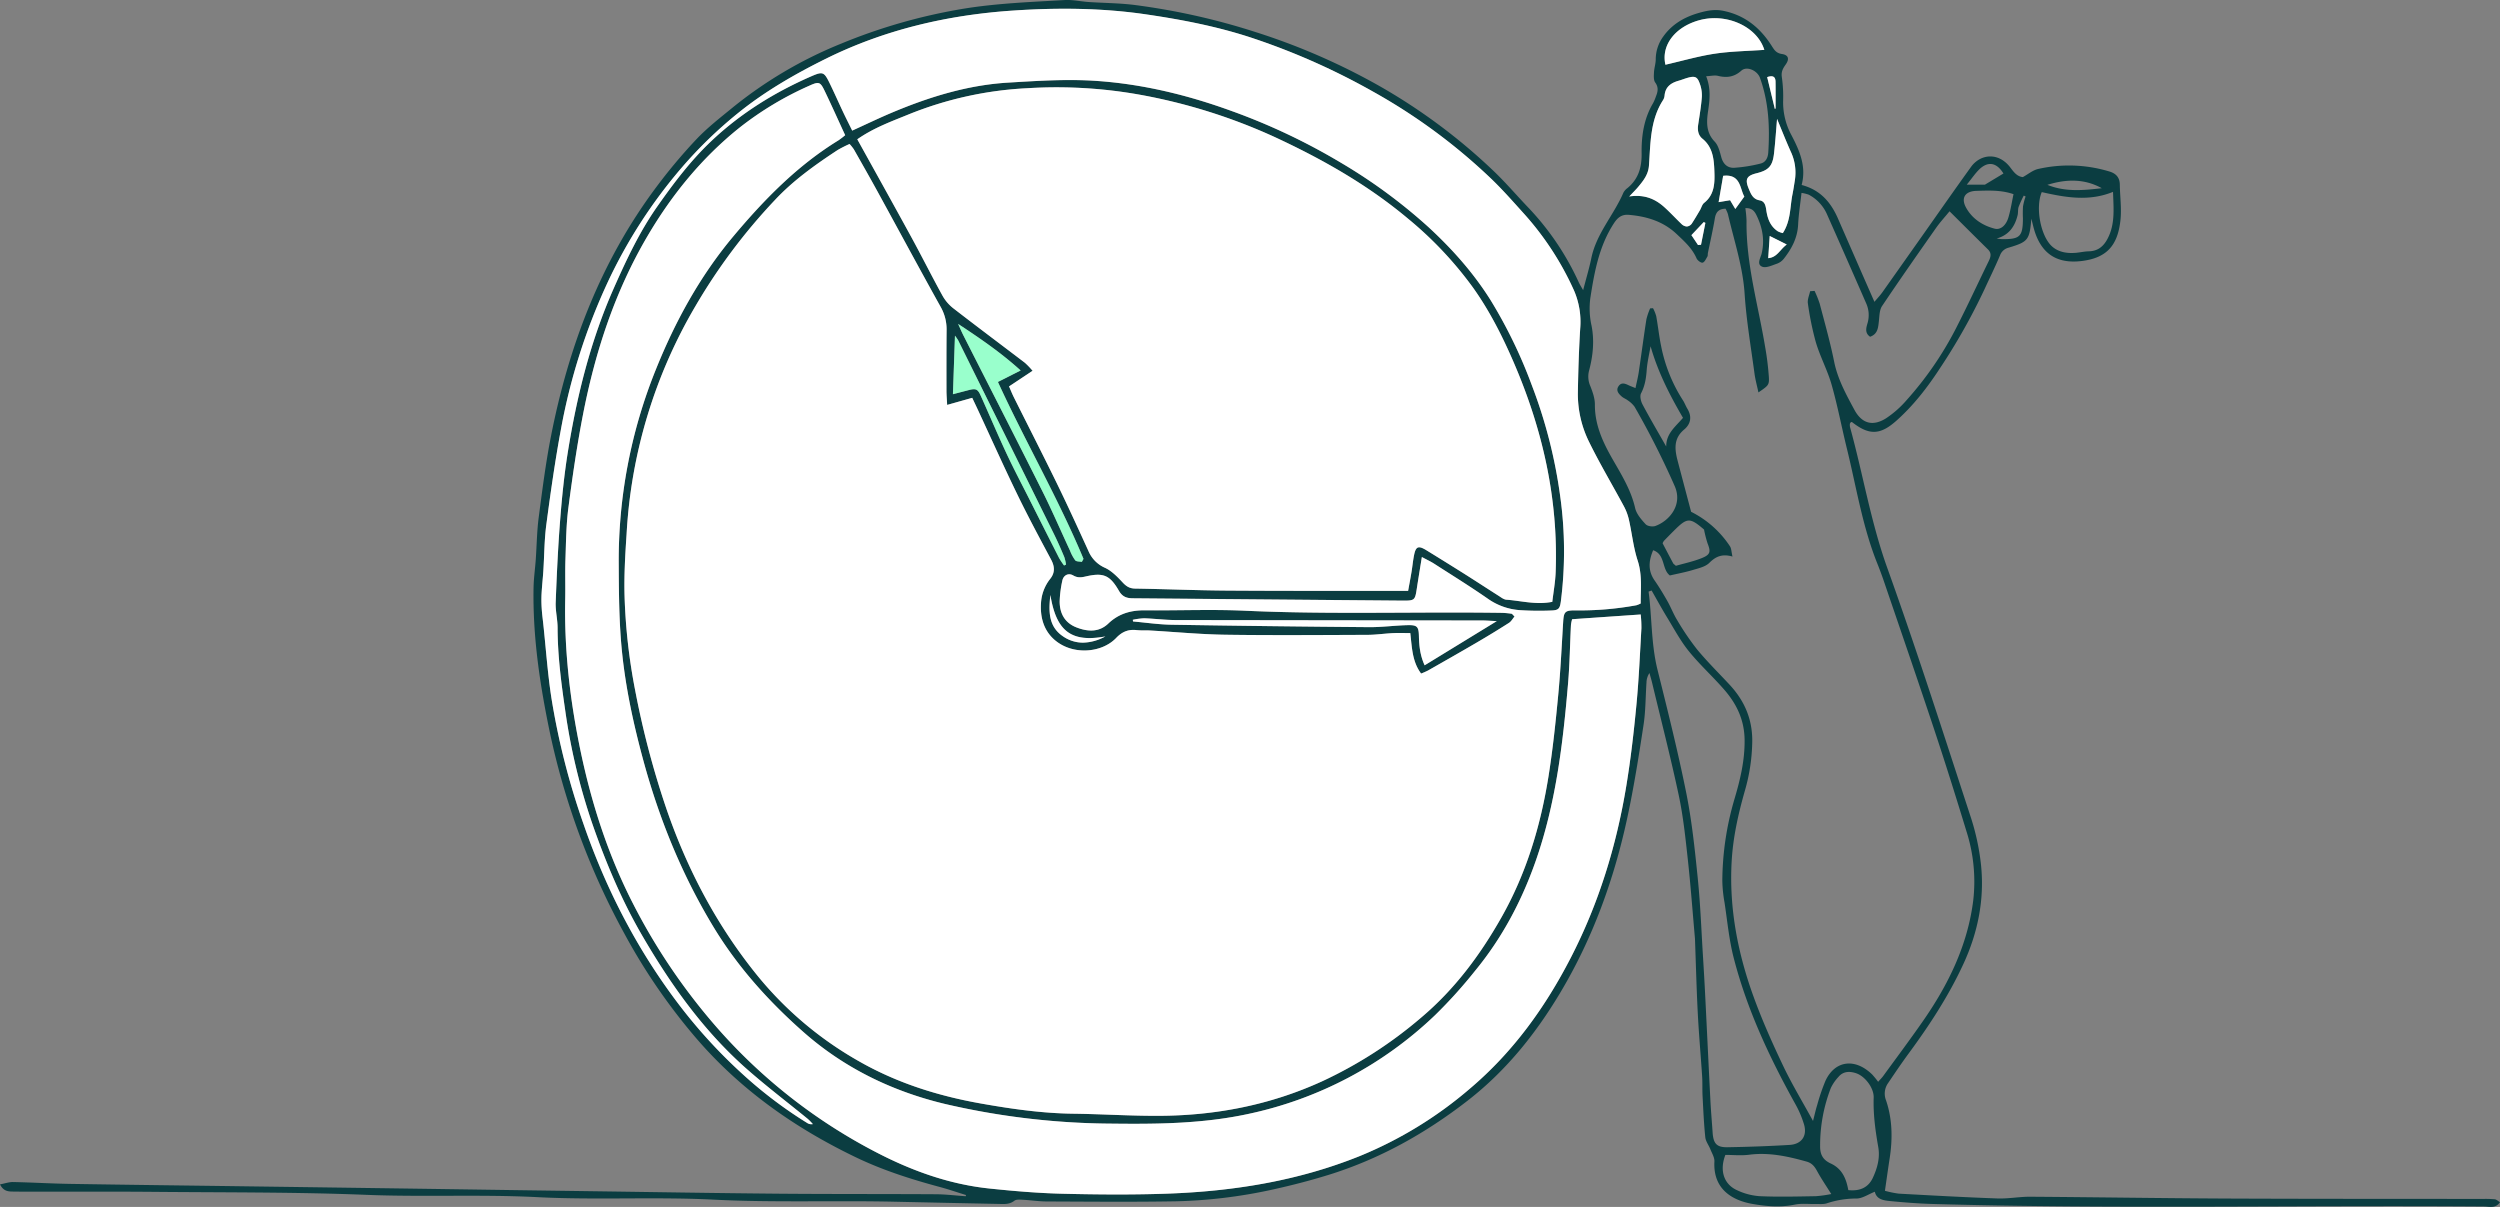 <svg xmlns="http://www.w3.org/2000/svg" width="1213.26" height="585.732" viewBox="0 0 1213.26 585.732">
  <rect x="0" y="0" width="1213.26" height="585.732" fill="#808080" stroke="none"/>
  <g id="Group_36920" data-name="Group 36920" transform="translate(0)">
    <path id="Path_76" data-name="Path 76" d="M777.466,1979.236c-4.9-.338-9.789-.938-14.685-.967-25.319-.158-50.639-.042-75.958-.265-29.841-.264-59.681-.77-89.52-1.187q-40.61-.569-81.217-1.173-42.983-.612-85.966-1.193c-29.05-.4-58.1-.738-87.151-1.207-9.273-.15-18.539-.7-27.812-.9-1.953-.039-3.919.68-6.364,1.142,1.614,3.2,3.759,3.436,5.921,3.479,3.559.072,7.12.04,10.681.046,19.584.027,39.167-.073,58.749.107,34.19.316,68.409.081,102.558,1.449,27.681,1.111,55.366-.292,82.985,1.123,28.466,1.456,56.95-.238,85.359,1.2,29.257,1.482,58.5.349,87.741,1.005q25.173.567,50.348,1.072c2.715.051,5.462.4,7.943-1.543.9-.7,2.621-.552,3.953-.48,3.929.207,7.85.817,11.777.833,20.373.083,40.752.286,61.12-.053a243.856,243.856,0,0,0,48.649-5.771c9.049-2,18.056-4.32,26.906-7.064,24.812-7.7,47.09-20.156,67.583-36.066,18.375-14.263,32.644-31.956,44.52-51.691,16.035-26.651,26.5-55.53,33-85.82,3.171-14.8,5.537-29.784,7.82-44.752,1.037-6.788.971-13.74,1.436-20.614a8.651,8.651,0,0,1,1.436-4.629c.429,1.563.9,3.113,1.282,4.688,4.366,18.216,9.049,36.366,12.944,54.683,2.162,10.173,3.244,20.6,4.378,30.958,1.391,12.708,2.327,25.464,3.456,38.2.036.394.047.787.063,1.183.433,11.819.728,23.643,1.339,35.451.526,10.216,1.45,20.413,2.115,30.621.2,3.149.036,6.322.2,9.475.35,6.686.637,13.381,1.323,20.035.208,2.018,1.7,3.884,2.485,5.865.766,1.935,2.046,3.969,1.941,5.9-.718,13.407,8.613,18.868,18.485,20.591,6.833,1.195,13.642,1.76,20.588.324,3.235-.669,6.7-.208,10.062-.288,1.776-.044,3.658.2,5.31-.3a45.453,45.453,0,0,1,14.37-2.359c2.886.072,5.824-2.045,9.043-3.294.809,3.733,4.243,4.223,7.448,4.532,6.865.663,13.755,1.215,20.648,1.411,89.167,2.536,178.356.518,267.533,1.223,2.509.02,5.53,1.16,7.759-2.083-.977-.578-1.715-1.336-2.528-1.426a54.176,54.176,0,0,0-5.925-.159c-41.341-.056-82.684,0-124.025-.189-31.819-.149-63.639-.663-95.458-.884-5.31-.037-10.641,1.023-15.937.836-15.967-.566-31.922-1.458-47.875-2.331a47.61,47.61,0,0,1-6.742-1.388c.785-5.409,1.5-10.6,2.3-15.77,1.464-9.486,1.339-18.917-1.741-28.059a8.832,8.832,0,0,1,.936-8.38c3.308-4.906,6.619-9.816,10.127-14.58,10.089-13.7,19.358-27.9,26.5-43.383,6.993-15.168,10.218-31.162,8.527-47.782a113.688,113.688,0,0,0-5.077-23.627c-13.2-40.354-26.114-80.819-40.461-120.77-7.99-22.25-11.755-45.4-17.983-68a5.129,5.129,0,0,1-.146-1.754c.026-.329.334-.634.516-.95.2.009.453-.059.58.039,8.253,6.431,13.6,6.3,21.443-.676,8.331-7.4,15.095-16.173,21.144-25.43a298.364,298.364,0,0,0,21.53-38.132c2.562-5.557,5.26-11.055,7.648-16.685a5.917,5.917,0,0,1,4.115-3.741c9.565-2.877,10.194-3.677,11.108-14.066.6,2.354.936,3.907,1.387,5.427,3.468,11.682,11.162,16.643,23.309,15.059,11.615-1.515,17.241-7.209,18.551-19.959.58-5.634-.253-11.407-.328-17.119-.047-3.545-2-5.457-5.14-6.358a67.6,67.6,0,0,0-34.547-1.183c-2.562.6-4.811,2.526-7.362,3.927-2.928-.284-4.461-2.528-6.178-4.771-3.711-4.837-9.061-6.51-14.108-4.259a12.653,12.653,0,0,0-4.837,4.04c-7.62,10.56-15.069,21.247-22.575,31.89q-10.234,14.512-20.491,29.009c-1.017,1.432-2.243,2.714-3.846,4.626-2.566-5.842-4.932-11.217-7.286-16.6q-5.22-11.93-10.432-23.865c-3.393-7.739-8.406-13.808-17.607-16.245,2.384-8.949-.985-16.62-4.989-24.259a33.523,33.523,0,0,1-3.977-17.112,66.8,66.8,0,0,0-.672-11.18c-.314-2.419.564-4.048,1.9-5.911,1.933-2.7,1.345-4.631-1.87-5.108-2.906-.429-3.808-2.206-5.1-4.208-5.559-8.645-12.948-14.647-23.378-16.753-4.145-.836-7.872-.078-11.639.984-7,1.976-13.118,5.424-17.447,11.529a18.8,18.8,0,0,0-3.632,11.05c-.016,2.116-.75,4.223-.855,6.35-.083,1.644-.247,3.709.6,4.883,1.689,2.334,1.294,4.394.382,6.667a22.95,22.95,0,0,1-1.365,3.272c-4.518,7.563-5.745,15.967-5.614,24.487.1,6.789-1.555,12.437-6.887,16.823a6.557,6.557,0,0,0-1.945,2.211c-4.647,10.839-13.1,19.8-15.563,31.733-1.029,4.982-2.506,9.872-3.984,15.591-.884-1.569-1.566-2.609-2.085-3.725a131.768,131.768,0,0,0-24.361-36.17c-5.737-5.983-11.114-12.328-17.109-18.034a282.684,282.684,0,0,0-54.918-40.922,316.508,316.508,0,0,0-60.181-26.3,327.979,327.979,0,0,0-58.83-13.225c-7.415-.955-14.952-.954-22.429-1.46-3.931-.267-7.878-1.183-11.769-.958-16.125.938-32.265,1.541-48.289,4.085a272.1,272.1,0,0,0-60.272,17.133,206.325,206.325,0,0,0-52.875,31.25c-5.953,4.862-12.076,9.64-17.324,15.2a264.435,264.435,0,0,0-19.364,23.108c-26.9,35.98-42.419,76.87-51.042,120.56-2.588,13.114-4.278,26.416-6.016,39.681-.892,6.819-.957,13.745-1.446,20.62-.323,4.514-.98,9.017-1.061,13.531-.427,23.368,2.952,46.333,7.672,69.139a358.26,358.26,0,0,0,36.564,99.053A289.841,289.841,0,0,0,646.4,1902.24c21.558,25.186,48,43.786,77.685,58.067,13.041,6.273,26.777,10.66,40.73,14.417,4.3,1.155,8.515,2.607,12.768,3.924Zm327.558-287.667a13.031,13.031,0,0,1-2.065.855,152.6,152.6,0,0,1-29.433,2.5c-5.284-.069-5.816.673-6.125,5.632-.73,11.785-1.266,23.593-2.387,35.343-1.268,13.306-2.655,26.628-4.77,39.818-3.836,23.9-10.732,46.818-22.749,68.1-10.382,18.385-22.737,34.973-38.985,48.7a209.353,209.353,0,0,1-48.121,30.962c-25.008,11.436-51.387,16.576-78.746,16.733-14.006.081-28.017-.849-42.03-1.027-15.047-.192-29.859-2.305-44.615-4.918-20.946-3.709-40.977-9.992-59.561-20.658a173.735,173.735,0,0,1-48.663-40.958c-19.906-24.411-34.466-51.966-44.652-81.7a427.045,427.045,0,0,1-15.061-57.162,281.7,281.7,0,0,1-5.158-45.737c-.287-10.028.307-20.106.979-30.13a244.37,244.37,0,0,1,33.363-110.561,281.5,281.5,0,0,1,38.549-51.5c8.942-9.6,19.578-17.16,30.488-24.332a57.766,57.766,0,0,1,5.818-2.954,23.575,23.575,0,0,1,2.073,2.6c3.891,6.866,7.8,13.73,11.589,20.651,10.143,18.523,20.155,37.122,30.411,55.582a21.99,21.99,0,0,1,3.009,11.234c-.091,9.876-.077,19.752-.061,29.628,0,2.1.194,4.194.332,6.934l12.165-3.437c1.1,2.338,2.03,4.269,2.93,6.208,6.321,13.605,12.458,27.3,19.01,40.788,5.175,10.653,10.788,21.1,16.361,31.552,1.784,3.351,1.917,6.359-.483,9.34a20.741,20.741,0,0,0-4.453,12.036c-.37,6.513,1.292,12.694,6.216,17.194,8.679,7.929,23.137,6.885,30.28-.591,2.888-3.021,5.925-4.266,9.961-3.795,2.15.249,4.35.064,6.52.189,12.206.7,24.4,1.879,36.619,2.055,22.943.334,45.891.141,68.838.057,4.129-.016,8.252-.633,12.382-.839,2.7-.132,5.421-.024,8.416-.024.837,7.033.9,13.807,5.249,19.645a35.856,35.856,0,0,0,3.349-1.474c7.9-4.495,15.8-8.979,23.641-13.565q7.923-4.635,15.67-9.569c1.114-.712,1.818-2.063,2.681-3.082-.884-.842-1.137-1.3-1.446-1.344a40.482,40.482,0,0,0-4.691-.429c-41.507-.612-83.026.879-124.536-1.027-16.188-.744-32.439-.049-48.657-.2-6.825-.064-12.739,1.571-17.817,6.43-4.542,4.345-10.1,3.966-15.532,1.826-5.632-2.222-8.081-6.831-8.066-12.618a55.12,55.12,0,0,1,1.266-9.928c.5-2.664,2.884-4.048,5.322-2.633,2.216,1.283,4.053.949,6.176.462,8.372-1.914,11.593-.68,15.989,6.966,1.654,2.881,3.694,3.632,6.718,3.657q65.237.509,130.473,1.127c6.507.054,6.487-.039,7.443-6.249.732-4.759,1.521-9.512,2.39-14.911,2.566,1.387,4.346,2.208,5.976,3.257,8.8,5.663,17.716,11.177,26.3,17.164a30.6,30.6,0,0,0,15.441,5.373,142.816,142.816,0,0,0,14.828.176c3.767-.084,4.431-.823,4.914-4.469a192.528,192.528,0,0,0-.287-50.73,240.375,240.375,0,0,0-13.888-54.317,234,234,0,0,0-19.853-40.979c-8.309-13.265-18.6-24.848-30.144-35.5a259.5,259.5,0,0,0-42.356-31.186,304.306,304.306,0,0,0-53.5-25.319c-21.293-7.729-43.165-13.033-65.689-14.537-14.123-.942-28.427,0-42.6.852-19.514,1.184-38.012,6.877-55.949,14.4-6.5,2.728-12.865,5.807-19.655,8.89-1.61-3.276-3.12-6.25-4.544-9.262-2.192-4.639-4.245-9.346-6.509-13.951-2.57-5.227-3.233-5.581-8.685-3.2-18.056,7.88-34.607,18.122-48.926,31.761-9.915,9.44-18.112,20.314-25.934,31.465-8.659,12.345-15.025,25.93-21.113,39.672-11.271,25.451-17.894,52.2-22.3,79.535-1.748,10.861-2.854,21.851-3.717,32.823-1.046,13.341-1.66,26.722-2.174,40.1-.158,4.095.916,8.227.922,12.343.024,13.439,1.755,26.7,3.682,39.956a298.476,298.476,0,0,0,13.372,55.714c6.447,18.441,14.008,36.462,23.87,53.453,14.038,24.182,30.106,46.771,51.258,65.314,9.48,8.311,19.53,15.971,29.3,23.954a29.317,29.317,0,0,1,2.413,2.471,3.757,3.757,0,0,1-2.689-.5,210,210,0,0,1-31.572-23.912,250.868,250.868,0,0,1-29.3-31.716c-20.968-27.121-36.585-57.142-47.735-89.456a352.852,352.852,0,0,1-15.6-61.271c-1.824-11.847-2.657-23.848-3.933-35.782-.273-2.542-.619-5.078-.772-7.628a62.785,62.785,0,0,1-.067-7.086c.2-3.731.621-7.451.862-11.18.483-7.468.463-15,1.446-22.4,2.05-15.407,4.224-30.818,7.06-46.095a294.639,294.639,0,0,1,22.686-71.441,243.8,243.8,0,0,1,36.207-55.991,210.033,210.033,0,0,1,26.733-25.912c13.053-10.614,27.544-18.992,42.653-26.5,28.791-14.311,59.472-21.411,91.185-23.536,21.432-1.436,43.023-1.3,64.482,1.842,18.025,2.643,35.83,6.1,53.065,11.971a333.664,333.664,0,0,1,57.271,25.6,280.694,280.694,0,0,1,57.89,42.862c5.225,5.089,10.062,10.581,14.95,16a143.793,143.793,0,0,1,24.529,37.513,38.338,38.338,0,0,1,3.037,18.476c-.643,10.419-.966,20.863-1.137,31.3a52.382,52.382,0,0,0,5.557,24.009c5.211,10.6,11.292,20.775,16.883,31.194a25.911,25.911,0,0,1,2.378,6.543c1.464,6.526,2.137,13.29,4.2,19.609C1105.859,1677.779,1104.972,1684.669,1105.024,1691.569ZM724.843,1466.3c8-5.595,16.592-8.673,24.972-12.1a176.53,176.53,0,0,1,57.561-12.685,228.891,228.891,0,0,1,54.846,3.2,274.189,274.189,0,0,1,64.82,20.322c23.178,10.719,45.286,23.206,65.02,39.739a180.967,180.967,0,0,1,31.548,33.438c8.062,11.294,14.289,23.605,19.785,36.339,14.028,32.507,21.7,66.252,20.371,101.786-.182,4.839-1.072,9.652-1.63,14.434-7.906,1.559-15.071-.513-22.294-1.037-1.264-.092-2.51-1.1-3.668-1.831-5.67-3.6-11.284-7.284-16.962-10.869q-9.018-5.695-18.118-11.26c-3.927-2.418-5.187-1.958-6.047,2.32-.542,2.695-.79,5.449-1.237,8.165-.473,2.868-1.025,5.724-1.654,9.2-2.769,0-5.09,0-7.411,0-26.9-.036-53.8.043-80.7-.15-14.808-.107-29.612-.731-44.417-.976-2.651-.043-4.251-1.094-6.008-2.977-2.521-2.7-5.284-5.576-8.544-7.09a15.4,15.4,0,0,1-8.04-8.129c-5-10.954-10-21.91-15.277-32.73-6.841-14.028-13.955-27.921-20.927-41.885-.859-1.717-1.561-3.511-2.342-5.288l11.425-7.585a38.679,38.679,0,0,0-3.715-3.873c-11.6-8.853-23.3-17.578-34.838-26.518a20.5,20.5,0,0,1-5.221-6.161c-5.146-9.335-9.917-18.879-15.023-28.237C742.519,1498.113,733.775,1482.45,724.843,1466.3Zm464.569,73.568-2.164.168c-.4,1.969-1.379,4.031-1.082,5.888a144.867,144.867,0,0,0,3.913,19.049c2.1,6.965,5.645,13.505,7.627,20.494,2.9,10.23,4.881,20.719,7.421,31.058,4.558,18.556,7.508,37.539,14.642,55.421,1.171,2.929,2.285,5.887,3.3,8.875,8.21,24.1,16.513,48.162,24.535,72.32,5.411,16.294,10.545,32.684,15.553,49.1a80.121,80.121,0,0,1,3.266,33.349c-2.71,21.865-12.161,41.086-24.62,58.944-6.2,8.894-12.7,17.589-19.083,26.36-.655.9-1.474,1.683-2.457,2.794a44.05,44.05,0,0,0-2.849-3.486c-8.339-8.187-18.1-6.9-22.713,3.013a95.729,95.729,0,0,0-4.008,11.736c-.732,2.324-1.248,4.716-2.037,7.747-5.144-9.409-10.254-17.839-14.468-26.693-5.167-10.858-10.1-21.883-14.22-33.167-7.755-21.242-12.058-43.09-10.8-65.958.645-11.766,3.173-23,6.35-34.2a89.971,89.971,0,0,0,3.656-24.475c.034-10.717-3.888-19.566-11.031-27.249-5.243-5.636-10.742-11.058-15.651-16.97a126.818,126.818,0,0,1-9.64-14.133c-1.864-2.989-3.116-6.352-4.855-9.427-1.943-3.432-3.988-6.823-6.236-10.06-3.286-4.733-2.876-9.474-.684-14.641,6.026,2.074,4.091,9.231,8.121,12.246,3.836-.893,7.53-1.568,11.1-2.647,2.8-.844,6.093-1.543,8.024-3.457,3.047-3.021,6.1-4.536,11.251-3.08-.53-2.273-.5-3.876-1.229-4.983a48.471,48.471,0,0,0-18.842-16.721c-2.245-8.5-4.413-16.644-6.55-24.8-1.452-5.545-2.022-10.794,3.157-15.118,3.243-2.709,3.882-6.277,1.569-10.109-.813-1.35-1.351-2.875-2.212-4.191a75.333,75.333,0,0,1-10.525-26.217c-1-4.805-1.5-9.713-2.378-14.548a19.855,19.855,0,0,0-1.549-3.829l-1.4.089a31.137,31.137,0,0,0-1.814,5.3c-1.328,8.551-2.451,17.137-3.723,25.7-.362,2.435-.985,4.833-1.578,7.676-1.6-.659-2.509-.977-3.364-1.393-1.691-.819-3.462-1.477-4.785.385-1.521,2.141-.056,3.739,1.454,5.087.86.769,2.048,1.163,2.959,1.887a12.464,12.464,0,0,1,3.314,3.12,402.449,402.449,0,0,1,19.484,38.536c4.044,9.347-2.961,16.978-9.407,19.295-1.355.486-3.844.117-4.73-.847-2.095-2.279-4.431-4.951-5.086-7.824-1.977-8.677-6.515-16-10.837-23.534-4.738-8.26-8.77-16.759-8.7-26.7.02-3.044-1.125-6.211-2.267-9.114a11.286,11.286,0,0,1-.538-7.448c1.889-7.129,2.617-14.407,1.191-21.679a38.289,38.289,0,0,1-.6-13.431c1.967-12.717,4.232-25.283,11.48-36.37,1.824-2.79,3.828-4.333,7.2-4.046,8.677.738,16.693,3.17,23.164,9.276,3.722,3.513,7.575,6.94,9.706,11.832.437,1.005,2.134,2.286,2.934,2.1.961-.225,1.656-1.842,2.318-2.946.279-.465.141-1.163.257-1.743,1.136-5.6,2.431-11.175,3.369-16.808.507-3.032,1.864-4.621,5.193-4.69a14.738,14.738,0,0,1,1.151,2.615c2.964,12.84,7.231,25.329,8.107,38.7.849,12.941,3.068,25.793,4.79,38.671.4,2.981,1.219,5.908,1.913,9.172,4.768-3.28,5.274-3.554,5.067-7.368a136.342,136.342,0,0,0-1.8-14.634c-3.363-20.373-9.326-40.358-9.041-61.274a56.9,56.9,0,0,0-.574-6.16c3.48-.143,4.608,1.784,5.537,3.724,2.8,5.843,3.909,11.855,2.36,18.367-.477,2-2.588,5.185.293,6.341,1.885.756,4.774-.671,7.1-1.452a7.54,7.54,0,0,0,3.345-2.378c3.836-4.878,6.669-10.158,6.978-16.62.241-5,1.041-9.984,1.636-15.365a16.937,16.937,0,0,1,3.525.864,19.682,19.682,0,0,1,8.766,9.336q9.611,21.639,19.079,43.342a13.944,13.944,0,0,1,.633,9.823c-.621,2.14-1.355,4.633,1.286,6.439,3.783-1.337,3.921-4.489,4.275-7.664.273-2.467.261-5.344,1.543-7.257,8.568-12.783,17.413-25.382,26.256-37.98,1.858-2.645,4.075-5.038,6.483-7.984,6.633,6.591,12.624,12.578,18.66,18.523,1.986,1.957,1.227,3.866.221,5.926-5.282,10.823-10.319,21.771-15.823,32.482a164.111,164.111,0,0,1-23.752,34.547,49.175,49.175,0,0,1-10.127,8.988c-6.451,4.051-11.761,2.554-15.363-4.141-4.008-7.444-8.1-14.839-9.821-23.365-1.907-9.463-4.554-18.781-7.007-28.128A51.305,51.305,0,0,0,1189.411,1539.869Zm-84.38,157.036a58.522,58.522,0,0,1,.34,6.7c-.712,12.387-1.233,24.8-2.415,37.141-1.256,13.121-2.754,26.247-4.894,39.246-4.8,29.166-13.394,57.178-26.992,83.551-12.41,24.069-27.92,45.628-48.764,63.331a195.54,195.54,0,0,1-53.8,32.935c-29.837,12-61.142,17.017-93.086,18.161-16.99.609-34.026.461-51.027.049-11.811-.285-23.627-1.3-35.386-2.528-19.507-2.037-37.735-8.607-54.976-17.584a264.284,264.284,0,0,1-78.548-61.971,295.413,295.413,0,0,1-39.256-58.268c-12.092-23.466-20.2-48.431-25.62-74.214-5.116-24.359-8.02-48.99-7.512-73.946.135-6.517-.1-13.042.121-19.554.281-8.268.35-16.592,1.416-24.774,1.961-15.026,4.141-30.049,7.023-44.92,5.927-30.587,15.457-59.93,31.376-86.993,11.828-20.11,26.308-37.881,44.542-52.527a157.937,157.937,0,0,1,33.93-20.422c4.647-2.109,5.348-1.974,7.421,2.328,3.422,7.1,6.639,14.3,10.034,21.659a40.493,40.493,0,0,1-3.318,2.536c-19.949,12.256-36.053,28.774-50.926,46.511-16.25,19.379-28.274,41.373-37.665,64.747a247.247,247.247,0,0,0-17.985,94.119c.067,14.387.151,28.85,1.622,43.133,1.838,17.831,5.686,35.382,10.414,52.728,7.729,28.349,18.685,55.243,33.944,80.456,11.8,19.494,26.846,36.179,43.748,51.08,19.716,17.38,42.93,28.68,68.534,34.819A365.173,365.173,0,0,0,848.276,1944c22.138.269,44.2.038,66.029-4.641a187.288,187.288,0,0,0,91-48.058,233.341,233.341,0,0,0,19.387-21.515c12.918-15.7,22.333-33.348,29.131-52.533,9.979-28.166,13.461-57.46,15.965-86.946.8-9.421.924-18.9,1.4-28.346a17.839,17.839,0,0,1,.574-2.764Zm3.832-11.106,1.466-.521c2.522,4.4,4.95,8.855,7.591,13.182,3.379,5.534,6.465,11.338,10.525,16.342,5.328,6.57,11.676,12.3,17.225,18.709,5.929,6.847,9.64,14.533,9.785,24.079.15,10.087-2.141,19.556-4.948,29a142.493,142.493,0,0,0-5.864,39.584,66.978,66.978,0,0,0,1.076,10.552c1.363,8.934,2.186,18.022,4.427,26.741,6.422,25,17.293,48.21,29.762,70.723a49.344,49.344,0,0,1,4.423,10.3c1.563,5.522-1.248,9.489-7.013,9.836-10.038.608-20.1.96-30.156,1.128-5.3.087-6.871-1.779-7.231-7.169-.34-5.1-.8-10.2-1.064-15.307-.863-16.715-1.646-33.433-2.487-50.149q-.5-10.024-1.131-20.042c-.782-12.57-1.241-25.174-2.511-37.7-1.407-13.878-2.845-27.823-5.581-41.479-4.022-20.082-9.017-39.979-13.965-59.863C1110.077,1711.223,1110.53,1698.423,1108.864,1685.8Zm-9.387-191.757c1.986-2.116,3.248-3.336,4.364-4.675,2.515-3.025,4.888-6.009,5.2-10.3.784-10.917.544-22.1,6.875-31.845a5.134,5.134,0,0,0,.71-2.239c.4-4.173,3.118-6.063,6.792-7.1,1.518-.43,2.983-1.035,4.5-1.456,3.45-.958,4.625-.5,5.8,2.906a16.211,16.211,0,0,1,1,6.309c-.337,4.487-1.1,8.946-1.769,13.4-.408,2.7-.113,5.218,2.083,7,5,4.06,5.542,9.9,5.749,15.5.208,5.569.261,11.478-4.952,15.6-1,.787-1.343,2.373-2.042,3.559-1.2,2.031-2.39,4.071-3.672,6.05-1.549,2.388-3.466,2.383-5.411.52-2.7-2.588-5.247-5.349-8.012-7.87C1112.17,1495.284,1106.961,1492.933,1099.477,1494.041Zm106.307,482.223c-1.11-6.339-3.46-10.578-8.555-12.936-3.941-1.823-5.128-4.495-5.122-8.348a77.122,77.122,0,0,1,5.2-28.286,21.036,21.036,0,0,1,3.634-5.3c2.346-2.857,5.474-2.906,8.655-1.84,4.317,1.447,8.655,7.169,8.5,11.8-.263,8.131.829,16.079,2.23,24.042.922,5.233-.459,10.238-2.649,14.927C1215.512,1974.963,1211.47,1976.867,1205.784,1976.265ZM1136.792,1435.7c2.243-.107,4.064-.588,5.672-.2,4.311,1.047,7.876.637,11.437-2.53,2.647-2.356,7.739-.015,9,3.471,4.251,11.749,4.837,23.888,4.044,36.2-.174,2.687-1.27,4.835-3.761,5.437a71.627,71.627,0,0,1-12.74,2.042c-3.223.18-5.389-1.768-6.305-5.157-.714-2.642-1.432-5.7-3.215-7.55-4.335-4.5-3.933-9.832-3.163-14.992C1138.588,1446.878,1139.1,1441.513,1136.792,1435.7Zm162.88,56.227c11.66,2.643,22.969,4.619,34.577-.119.279,8.19,1.062,15.615-2.594,22.64-1.994,3.833-4.734,6.119-9.205,6.216-2.144.048-4.273.574-6.421.74-4.028.31-8-.279-11.122-2.9C1299.189,1513.706,1296.437,1499.5,1299.672,1491.929Zm-102.153,486.237a58.666,58.666,0,0,1-7.46,1.047c-9.075.156-18.167.405-27.224,0a30.536,30.536,0,0,1-11.257-3c-6.295-2.952-8.334-9.609-5.446-17.036,3.682,0,7.67.418,11.538-.082,9.624-1.247,18.749.775,27.876,3.329,2.533.71,3.846,2.3,5.045,4.509C1192.619,1970.672,1195.042,1974.2,1197.519,1978.166ZM858.683,1700.3l-.143-.813a32.544,32.544,0,0,1,5.492-.734c5.116.168,10.222.843,15.332.857q74.4.178,148.788.206c1.958,0,3.919.17,7.041.314l-35.02,21.443c-2.241-4.947-2.665-9.579-2.779-14.329-.107-4.406-.879-5.247-5.292-5.157-6.293.129-12.582,1.019-18.869.968q-47.967-.392-95.929-1.178C871.089,1701.776,864.888,1700.85,858.683,1700.3Zm-24.064-30.387-.8,1.478c-1.1-.229-2.633-.091-3.213-.766a19.92,19.92,0,0,1-2.518-4.663c-4.489-9.654-8.7-19.444-13.469-28.959-12.63-25.217-25.495-50.315-38.251-75.467-.936-1.847-1.735-3.763-2.6-5.646,10.475,6.9,20.612,13.786,30.353,22.6-4.075,2.057-7.326,3.7-11.027,5.567C806.472,1613.2,822.433,1640.671,834.618,1669.915Zm282.416-239.8c-2.176-9.445,4.714-18.379,16.418-21.6,13.239-3.643,28.061,3.075,31.582,14.387-8.028.574-16.109.669-24.029,1.854S1125.31,1428.214,1117.034,1430.112Zm56.978,81.711a11.385,11.385,0,0,1-2.384-.836c-3.577-2.345-4.978-5.937-5.6-9.968-.333-2.163-.6-4.637-3.227-5.084-3.395-.578-4.319-3.2-5.361-5.7-1.911-4.574-.969-6.271,3.808-7.45,5.88-1.452,7.791-3.474,8.487-9.646.647-5.729,1.019-11.49,1.472-16.747,2.091,5.033,4.237,10.517,6.645,15.884a23.807,23.807,0,0,1,2,13.825c-.372,2.329-.714,4.663-1.181,6.974C1177.439,1499.183,1177.939,1505.71,1174.012,1511.823Zm-347.867,160.87-.966.435a36.343,36.343,0,0,1-2.4-3.605q-7.125-13.973-14.153-28c-3.8-7.555-7.769-15.036-11.349-22.7-4.338-9.278-8.321-18.725-12.521-28.07-1.494-3.322-2.39-3.647-6.012-2.7-2.408.629-4.815,1.255-7.494,1.95.334-9.63.647-18.617.987-28.418a25.314,25.314,0,0,1,1.537,2.22q23.366,47.2,46.69,94.426c1.743,3.533,3.3,7.157,4.829,10.789A21.3,21.3,0,0,1,826.145,1672.693Zm291.271-57.294c-3.868-6.806-7.842-13.553-11.52-20.46-.815-1.535-1.383-4.037-.685-5.377,1.893-3.63,2.445-7.343,2.736-11.315.282-3.862,1.224-7.674,1.877-11.509,3.583,12.565,9.3,23.713,15.735,34.74C1121.992,1605.69,1117.343,1609.068,1117.416,1615.4Zm168.542-122.469c-.811,3.8-1.385,7.644-2.489,11.336-1.159,3.884-3.854,6.134-6.661,5.4-5.866-1.525-10.867-4.8-13.834-10.115-2.669-4.778-.536-8.058,4.908-8.226C1273.93,1491.141,1280.021,1490.858,1285.958,1492.93ZM1122.1,1673.286c-.752-.685-1.137-.892-1.308-1.213-1.747-3.26-3.458-6.538-5.128-9.716a5.711,5.711,0,0,1,.649-1.188q2.451-2.547,4.957-5.035c6.287-6.248,7.585-6.315,14.167-.74.437.369.776.851.344.369a59.32,59.32,0,0,0,1.674,6.564c1.65,4.174,1.442,5.531-2.853,7.245C1130.483,1671.218,1126.068,1672.141,1122.1,1673.286Zm20.741-176.489,2.2-12.776c8.608-1.008,8.083,6.3,10.28,10.06l-4.384,6.046-2.534-4.261Zm120.429-8.474c2.455-3.049,3.98-5.32,5.876-7.226,4.352-4.376,8.649-3.561,11.925,1.8-2.681,1.617-5.371,3.237-9,5.428Zm65.534,1.713c-8.936,1.048-17.821,1.887-26.4-1.637C1311.394,1485.6,1320.252,1485.3,1328.809,1490.036ZM845.214,1707.566c-6.9,3.627-14.111,4.495-20.872-.287-6.687-4.73-6.7-11.862-5.786-19.831C821.428,1705.234,828.831,1710.565,845.214,1707.566Zm445.715-213.938.9.411a31.964,31.964,0,0,0-1.256,4.769,54.222,54.222,0,0,0-.047,5.86c-.037,8.843-1.4,10.185-10.261,10.082a21.019,21.019,0,0,1-2.457-.314c5.993-1.668,8.8-5.844,10.143-11.3.323-1.313.075-2.79.5-4.052A54.574,54.574,0,0,1,1290.929,1493.628Zm-115.01,23.732c-3.431,2.531-4.651,6.245-9.009,6.621.253-3.758.483-7.119.728-10.762Zm-5.427-66.082-.35.319c-1.25-5.177-2.5-10.352-3.735-15.471,3.1-1.1,4.036.087,4.066,2.243C1170.536,1442.672,1170.493,1446.975,1170.493,1451.278Zm-36.192,66.211-1.446.125-3.213-4.806c2.145-2.269,4.072-4.307,6-6.347l.786.4Q1135.363,1512.173,1134.3,1517.489Z" transform="translate(-308.794 -1398.696)" fill="#0b3d41"/>
    <path id="Union_8" data-name="Union 8" d="M229.98.408c-31.944,1.143-63.249,6.16-93.086,18.161a195.519,195.519,0,0,0-53.8,32.936c-20.842,17.7-36.352,39.262-48.762,63.329-13.6,26.374-22.19,54.385-26.992,83.552-2.142,13-3.639,26.125-4.895,39.246C1.261,249.977.741,262.387.028,274.772a58.649,58.649,0,0,0,.34,6.7c11.449-.791,22.208-1.532,33.274-2.3a17.663,17.663,0,0,0,.573-2.763c.476-9.449.6-18.925,1.4-28.346,2.5-29.485,5.986-58.781,15.964-86.947,6.8-19.183,16.213-36.833,29.131-52.532A233.4,233.4,0,0,1,100.1,87.079a187.285,187.285,0,0,1,91-48.059c21.829-4.677,43.891-4.909,66.03-4.64a365.064,365.064,0,0,1,80.947,9.565c25.6,6.139,48.818,17.438,68.533,34.819,16.9,14.9,31.949,31.586,43.749,51.08,15.259,25.21,26.214,52.1,33.945,80.454,4.727,17.345,8.575,34.9,10.412,52.729,1.472,14.283,1.556,28.746,1.624,43.132a247.264,247.264,0,0,1-17.987,94.119c-9.39,23.374-21.414,45.367-37.664,64.748-14.872,17.737-30.977,34.255-50.926,46.51a40.686,40.686,0,0,0-3.319,2.535c3.4,7.359,6.613,14.557,10.035,21.66,2.072,4.3,2.774,4.437,7.421,2.329a158,158,0,0,0,33.929-20.422c18.236-14.646,32.715-32.418,44.543-52.528,15.919-27.064,25.449-56.4,31.376-86.991,2.883-14.873,5.064-29.895,7.024-44.92,1.066-8.183,1.136-16.507,1.415-24.776.223-6.513-.013-13.037.121-19.553.509-24.957-2.395-49.587-7.512-73.946-5.415-25.783-13.528-50.748-25.62-74.215a295.466,295.466,0,0,0-39.254-58.268,264.31,264.31,0,0,0-78.548-61.97C354.128,11.5,335.9,4.924,316.392,2.887,304.634,1.658,292.817.643,281.007.359,272.1.143,263.188,0,254.277,0,246.173,0,238.072.118,229.98.408ZM402.113,34.152a29.322,29.322,0,0,0,2.412,2.471c9.77,7.982,19.819,15.642,29.3,23.953,21.152,18.544,37.219,41.131,51.259,65.314,9.862,16.991,17.422,35.012,23.869,53.454a298.267,298.267,0,0,1,13.371,55.713c1.928,13.252,3.659,26.517,3.682,39.956.005,4.115,1.081,8.247.922,12.342-.515,13.373-1.127,26.756-2.174,40.1-.864,10.973-1.969,21.962-3.718,32.823-4.4,27.336-11.027,54.084-22.3,79.535-6.087,13.742-12.455,27.327-21.113,39.673-7.822,11.151-16.019,22.025-25.935,31.465-14.319,13.638-30.868,23.88-48.926,31.76-5.452,2.379-6.114,2.024-8.684-3.2-2.263-4.606-4.318-9.312-6.509-13.952-1.424-3.012-2.934-5.986-4.544-9.262-6.789,3.084-13.151,6.162-19.655,8.89-17.937,7.523-36.434,13.217-55.948,14.4-14.175.856-28.479,1.795-42.6.853-22.523-1.5-44.395-6.807-65.688-14.538a304.276,304.276,0,0,1-53.5-25.319,259.481,259.481,0,0,1-42.356-31.186c-11.548-10.656-21.834-22.238-30.144-35.5a233.965,233.965,0,0,1-19.852-40.98A240.416,240.416,0,0,1,39.4,338.594a192.553,192.553,0,0,1-.287-50.73c.482-3.646,1.147-4.385,4.914-4.471a143.5,143.5,0,0,1,14.828.176,30.618,30.618,0,0,1,15.44,5.374c8.58,5.986,17.492,11.5,26.3,17.164,1.629,1.049,3.41,1.87,5.977,3.257.867-5.4,1.656-10.15,2.389-14.91.954-6.21.935-6.3,7.442-6.249q65.235.547,130.471,1.127c3.025.023,5.066.774,6.72,3.655,4.4,7.647,7.617,8.881,15.989,6.965,2.122-.486,3.96-.82,6.176.463,2.438,1.416,4.822.032,5.322-2.632a55.34,55.34,0,0,0,1.266-9.928c.016-5.786-2.434-10.4-8.066-12.618-5.431-2.141-10.989-2.52-15.533,1.826-5.078,4.859-10.991,6.494-17.816,6.429-5.99-.053-11.983.008-17.974.066-10.238.1-20.474.206-30.683-.264-25.634-1.175-51.273-1.058-76.908-.938-15.877.073-31.753.146-47.626-.089a39.906,39.906,0,0,1-4.692-.429c-.308-.041-.561-.5-1.446-1.342.862-1.018,1.567-2.37,2.681-3.082q7.734-4.938,15.67-9.57c7.841-4.585,15.745-9.07,23.639-13.566a36.041,36.041,0,0,1,3.349-1.474c4.35,5.838,4.412,12.613,5.249,19.646,2.995,0,5.712.109,8.416-.025,4.131-.2,8.253-.822,12.381-.838,22.947-.082,45.9-.276,68.837.059,12.216.176,24.414,1.357,36.62,2.055.9.053,1.811.05,2.719.048a32.951,32.951,0,0,1,3.8.141c4.036.47,7.074-.774,9.962-3.8,7.143-7.474,21.6-8.52,30.279-.591,4.925,4.5,6.586,10.681,6.218,17.194a20.748,20.748,0,0,1-4.453,12.036c-2.4,2.981-2.268,5.988-.484,9.339,5.573,10.457,11.187,20.9,16.361,31.554,6.552,13.489,12.69,27.181,19.011,40.786.9,1.939,1.827,3.871,2.931,6.209l12.164-3.437c.139,2.74.328,4.838.331,6.935.016,9.875.03,19.751-.061,29.626a22,22,0,0,0,3.009,11.235c10.256,18.46,20.267,37.059,30.411,55.582,3.792,6.923,7.7,13.785,11.589,20.652a23.615,23.615,0,0,0,2.073,2.6,57.673,57.673,0,0,0,5.819-2.954c10.911-7.17,21.546-14.733,30.487-24.33a281.514,281.514,0,0,0,38.551-51.5,244.388,244.388,0,0,0,33.361-110.56c.673-10.024,1.266-20.1.979-30.129a281.63,281.63,0,0,0-5.156-45.738,427.125,427.125,0,0,0-15.061-57.163c-10.186-29.738-24.747-57.293-44.653-81.705a173.765,173.765,0,0,0-48.663-40.957C361.38,54.111,341.35,47.828,320.4,44.12c-14.757-2.614-29.569-4.727-44.616-4.918-14.013-.178-28.023-1.109-42.03-1.028-27.357.157-53.737,5.3-78.744,16.733a209.33,209.33,0,0,0-48.121,30.961c-16.249,13.728-28.6,30.315-38.986,48.7-12.016,21.281-18.912,44.2-22.747,68.1-2.115,13.188-3.5,26.512-4.77,39.817-1.122,11.749-1.658,23.558-2.388,35.343-.31,4.959-.842,5.7-6.125,5.632a152.7,152.7,0,0,0-29.435,2.494,13.225,13.225,0,0,0-2.064.855c.05,6.9-.835,13.792,1.467,20.839,2.064,6.319,2.737,13.083,4.2,19.609A25.887,25.887,0,0,0,8.422,333.8c5.593,10.421,11.673,20.593,16.884,31.195A52.4,52.4,0,0,1,30.863,389c-.173,10.437-.495,20.882-1.138,31.3a38.352,38.352,0,0,0,3.036,18.476,143.783,143.783,0,0,0,24.53,37.512c4.889,5.42,9.725,10.911,14.951,16a280.68,280.68,0,0,0,57.889,42.862,333.613,333.613,0,0,0,57.272,25.6c17.235,5.868,35.04,9.328,53.064,11.97,21.459,3.146,43.051,3.278,64.482,1.843,31.713-2.126,62.394-9.225,91.185-23.536,15.108-7.51,29.6-15.888,42.652-26.5a209.925,209.925,0,0,0,26.734-25.912,243.743,243.743,0,0,0,36.206-55.991,294.617,294.617,0,0,0,22.687-71.441c2.836-15.277,5.01-30.687,7.06-46.1.983-7.4.963-14.933,1.446-22.4.242-3.729.666-7.448.864-11.18a62.776,62.776,0,0,0-.068-7.087c-.153-2.549-.5-5.087-.771-7.628-1.277-11.935-2.11-23.935-3.933-35.782a353,353,0,0,0-15.6-61.271c-11.151-32.314-26.768-62.335-47.735-89.456a250.9,250.9,0,0,0-29.3-31.718A210.162,210.162,0,0,0,404.8,34.654a3.492,3.492,0,0,0-1.956-.552A5.811,5.811,0,0,0,402.113,34.152Zm-331.9,244.1c3.121.144,5.082.31,7.04.313q74.391.1,148.787.207c5.11.013,10.216.687,15.333.856a32.661,32.661,0,0,0,5.491-.733l-.143-.814c-6.2-.549-12.407-1.474-18.62-1.578q-47.961-.79-95.929-1.177c-6.287-.052-12.576.838-18.868.969-4.414.091-5.185-.753-5.292-5.158-.116-4.75-.539-9.382-2.781-14.329Zm189.979-7.435c16.382-3,23.784,2.332,26.658,20.118.913-7.97.9-15.1-5.787-19.831a17.022,17.022,0,0,0-10.022-3.3A23.487,23.487,0,0,0,260.187,270.814Zm-216.923,16.8c-.557,4.782-1.447,9.595-1.629,14.434-1.327,35.533,6.342,69.279,20.37,101.786,5.495,12.734,11.723,25.044,19.785,36.34a180.951,180.951,0,0,0,31.548,33.438c19.733,16.532,41.842,29.02,65.02,39.739a274.143,274.143,0,0,0,64.819,20.321,228.96,228.96,0,0,0,54.846,3.2,176.56,176.56,0,0,0,57.562-12.686c8.379-3.429,16.968-6.506,24.971-12.1-8.933-16.149-17.677-31.81-26.271-47.557-5.106-9.356-9.878-18.9-15.024-28.237a20.545,20.545,0,0,0-5.22-6.16c-11.534-8.94-23.235-17.664-34.839-26.517a38.627,38.627,0,0,1-3.716-3.873l11.426-7.585c-.782-1.777-1.483-3.572-2.343-5.288C297.6,372.9,290.484,359,283.644,344.975c-5.276-10.82-10.281-21.775-15.277-32.729a15.4,15.4,0,0,0-8.041-8.13c-3.26-1.514-6.023-4.389-8.543-7.09-1.757-1.884-3.358-2.934-6.009-2.977-14.8-.246-29.609-.869-44.416-.976-26.9-.194-53.8-.114-80.7-.149-2.32,0-4.642,0-7.41,0-.63,3.476-1.182,6.332-1.654,9.2-.447,2.715-.694,5.47-1.237,8.164-.86,4.277-2.12,4.738-6.047,2.32q-9.086-5.59-18.118-11.26c-5.678-3.584-11.292-7.27-16.963-10.868-1.157-.737-2.4-1.739-3.668-1.832-5.311-.386-10.592-1.608-16.159-1.608A31.523,31.523,0,0,0,43.264,287.611Z" transform="translate(796.607 579.684) rotate(180)" fill="#fff" stroke="rgba(0,0,0,0)" stroke-width="1"/>
    <path id="Union_7" data-name="Union 7" d="M4.232,6.622l8.283,4.141c.244-3.643.474-7,.726-10.763C8.885.377,7.663,4.092,4.232,6.622Zm41.619-.128q-1.063,5.315-2.126,10.628l.787.4c1.927-2.039,3.853-4.078,6-6.346L47.3,6.369ZM1.476,30.909c-.468,2.311-.81,4.646-1.182,6.974a23.808,23.808,0,0,0,2,13.826C4.7,57.076,6.85,62.56,8.942,67.593c.452-5.258.825-11.018,1.471-16.747.7-6.173,2.608-8.194,8.488-9.647,4.779-1.179,5.719-2.875,3.809-7.45-1.043-2.5-1.966-5.124-5.361-5.7-2.626-.447-2.9-2.922-3.226-5.085C13.5,18.934,12.1,15.341,8.523,13a11.42,11.42,0,0,0-2.382-.837C2.213,18.273,2.713,24.8,1.476,30.909Zm48.56-13.681c-1.282,1.978-2.473,4.018-3.671,6.05-.7,1.186-1.045,2.77-2.042,3.56-5.213,4.12-5.16,10.03-4.951,15.6.206,5.6.751,11.44,5.749,15.5,2.2,1.784,2.491,4.307,2.083,7-.671,4.456-1.433,8.915-1.77,13.4a16.236,16.236,0,0,0,1,6.31c1.175,3.4,2.35,3.863,5.8,2.906,1.519-.422,2.984-1.027,4.5-1.457,3.675-1.038,6.39-2.929,6.793-7.1a5.1,5.1,0,0,1,.71-2.238c6.33-9.75,6.091-20.93,6.874-31.846.308-4.291,2.682-7.276,5.2-10.3,1.115-1.34,2.377-2.558,4.364-4.676-7.485,1.108-12.693-1.243-17.217-5.363-2.767-2.521-5.307-5.283-8.012-7.87a4.044,4.044,0,0,0-2.686-1.34A3.362,3.362,0,0,0,50.036,17.229ZM24.825,29.9c2.2,3.757,1.672,11.068,10.279,10.06.675-3.914,1.369-7.943,2.2-12.777l-5.564.933c-.911-1.535-1.786-3.006-2.534-4.263ZM9.659,72.7c0,4.3-.043,8.605.02,12.909.03,2.156.969,3.342,4.067,2.243C12.51,82.738,11.26,77.564,10.01,72.387ZM39.146,99.231c-7.92,1.184-16,1.278-24.028,1.853,3.52,11.312,18.343,18.029,31.582,14.387,11.7-3.221,18.594-12.155,16.418-21.6C54.843,95.768,47.076,98.043,39.146,99.231Z" transform="translate(871.358 125.286) rotate(180)" fill="#fff" stroke="rgba(0,0,0,0)" stroke-width="1"/>
    <g id="Group_10" data-name="Group 10" transform="translate(462.46 157.196)">
      <path id="Path_91" data-name="Path 91" d="M717.128,1592.178c-12.184-29.244-28.146-56.713-41.525-85.859,3.7-1.867,6.952-3.51,11.027-5.567-9.741-8.809-19.878-15.7-30.353-22.6.864,1.884,1.664,3.8,2.6,5.646,12.756,25.152,25.621,50.25,38.251,75.467,4.764,9.514,8.979,19.3,13.469,28.959a19.911,19.911,0,0,0,2.518,4.663c.58.674,2.111.536,3.213.766Z" transform="translate(-653.764 -1478.155)" fill="#9fc" stroke="rgba(0,0,0,0)" stroke-width="1"/>
      <path id="Path_92" data-name="Path 92" d="M715.451,1592.136a21.323,21.323,0,0,0-.847-3.664c-1.527-3.632-3.086-7.257-4.829-10.789q-23.3-47.23-46.69-94.426a25.467,25.467,0,0,0-1.538-2.221c-.34,9.8-.653,18.789-.987,28.419,2.679-.7,5.086-1.321,7.494-1.95,3.622-.947,4.519-.623,6.012,2.7,4.2,9.345,8.182,18.792,12.521,28.07,3.581,7.659,7.545,15.14,11.349,22.7q7.057,14.009,14.153,28a36.486,36.486,0,0,0,2.4,3.6Z" transform="translate(-660.56 -1475.335)" fill="#9fc" stroke="rgba(0,0,0,0)" stroke-width="1"/>
    </g>
  </g>
</svg>

